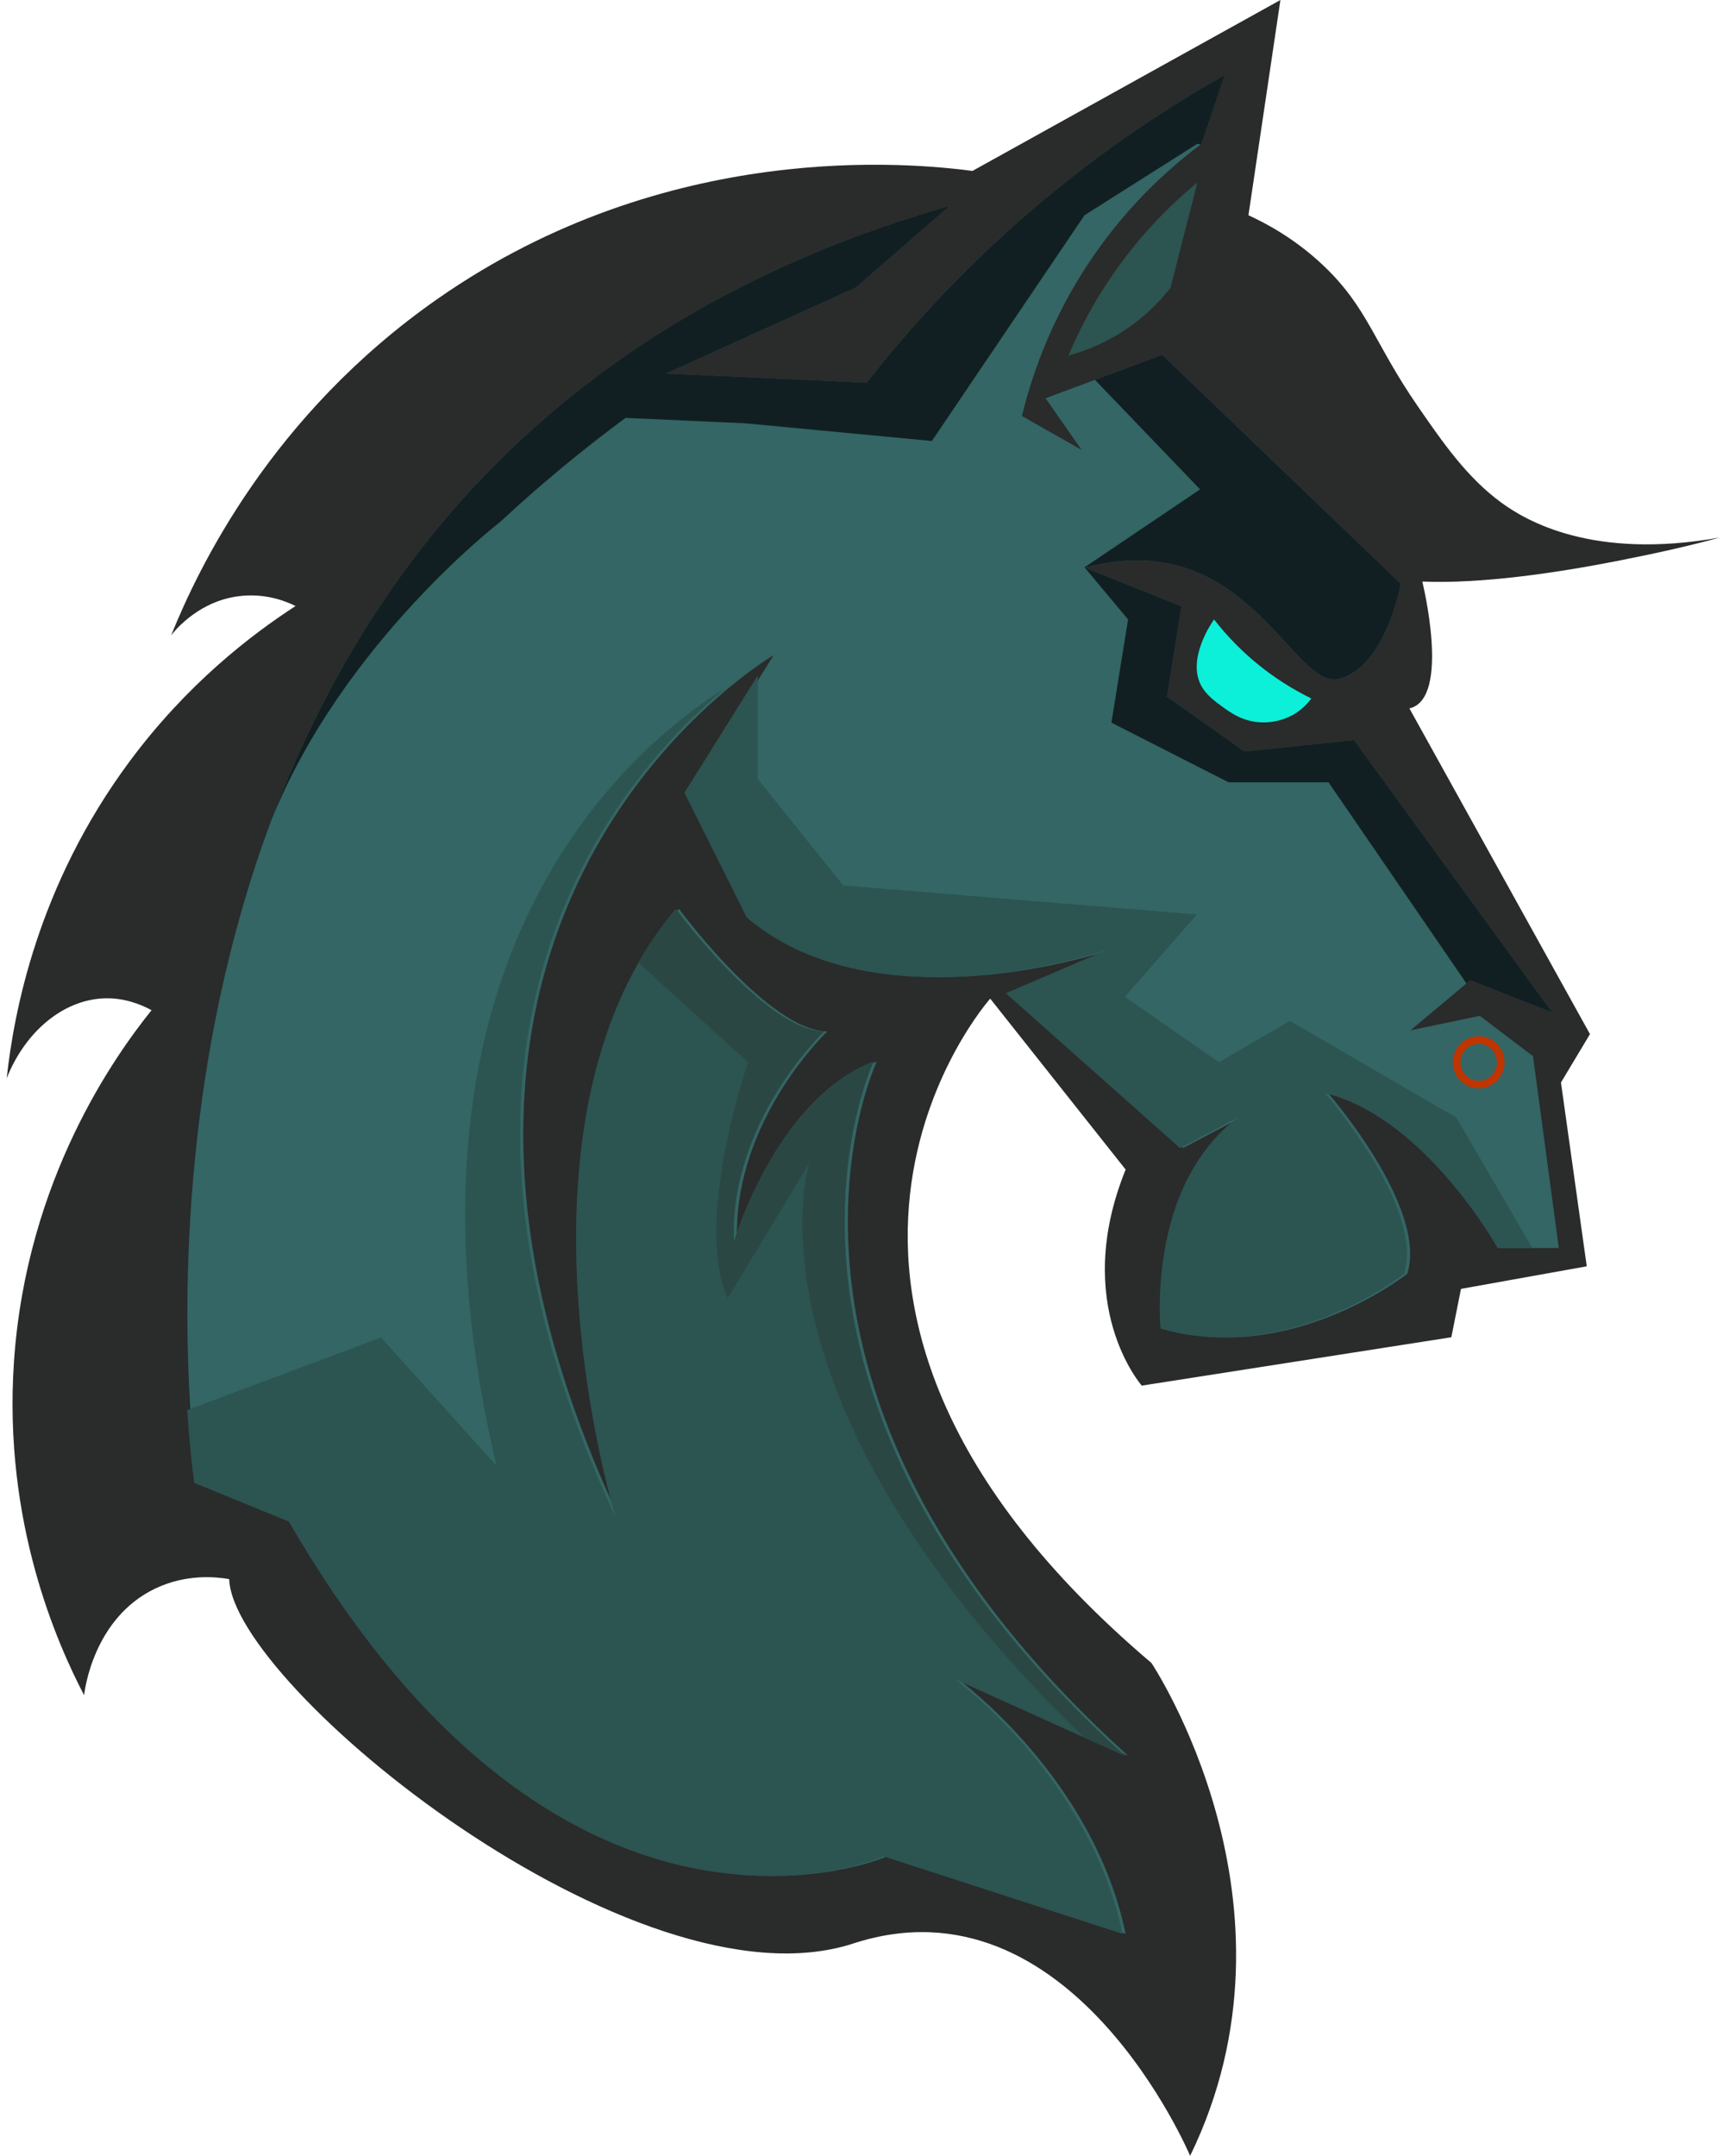 <svg width="227" height="284" viewBox="0 0 227 284" fill="none" xmlns="http://www.w3.org/2000/svg">
<path d="M22.55 83.691C26.099 74.921 35.698 54.673 57.705 39.332C87.948 18.249 120.061 21.469 128.12 22.516L168.691 0C167.288 9.452 165.883 18.905 164.479 28.357C166.886 29.46 170.646 31.473 174.347 34.979C180.194 40.515 181.013 45.146 186.747 53.459C190.09 58.305 193.278 62.926 197.828 66.239C200.959 68.519 209.748 73.83 226.61 70.806C222.34 71.972 217.724 72.992 212.812 73.948C204.944 75.48 195.137 76.931 187.384 76.612C187.384 76.612 191.207 92.048 185.685 93.322L209.475 136.23L205.652 142.603L209.05 166.818L192.482 169.792L191.207 176.164L150.424 182.537C150.424 182.537 141.078 171.916 148.3 154.073L130.457 131.557C130.457 131.557 95.196 171.137 151.698 219.072C151.698 219.072 172.94 250.863 156.796 284C156.796 284 141.078 246.686 112.402 256.032C83.726 265.378 30.622 222.046 30.197 208.026C28.457 207.725 24.555 207.314 20.461 209.265C12.347 213.133 11.156 222.623 11.08 223.32C7.573 216.588 0.4 200.592 1.84 179.386C3.481 155.213 15.317 138.878 19.966 133.079C18.47 132.265 16.284 131.415 13.664 131.522C8.296 131.74 3.332 135.895 0.884 142.036C1.796 133.674 4.835 116.759 17.134 100.226C24.593 90.2 32.912 83.742 38.941 79.834C37.745 79.243 35.197 78.197 31.932 78.489C26.414 78.979 23.171 82.908 22.55 83.691Z" fill="#2A2B2B"/>
<path d="M205.369 164.409H197.722C197.722 164.409 188.163 147.203 174.993 144.017C174.993 144.017 188.163 159.099 185.402 167.808C185.402 167.808 181.179 171.15 174.736 173.614C171.904 174.697 168.647 175.61 165.126 175.994C161.414 176.401 157.414 176.219 153.327 175.029C153.327 175.029 152.794 169.824 154.07 163.566C154.718 160.388 155.833 156.939 157.72 153.761C159.159 151.336 161.047 149.07 163.526 147.203L155.879 151.239L154.54 150.049L132.938 130.847L136.7 129.235L146.307 125.117C146.038 125.208 141.664 126.688 135.403 127.724C131.989 128.291 128.014 128.723 123.838 128.726C123.585 128.726 123.332 128.725 123.078 128.722C121.725 128.706 120.354 128.644 118.976 128.525C111.883 127.915 104.614 125.813 98.808 120.863L95.981 115.21L90.594 104.437L100.082 89.259L100.261 88.976L100.295 88.922L101.923 86.314C101.866 86.347 99.462 87.76 95.976 90.655C93.727 92.527 91.591 94.531 89.58 96.657C87.154 99.218 84.909 101.944 82.861 104.815C81.01 107.411 79.328 110.122 77.824 112.933C72.946 122.049 69.206 133.634 68.954 147.877C68.699 162.363 72.053 179.597 81.487 199.79C81.501 199.821 81.516 199.852 81.53 199.883C81.53 199.883 81.511 199.821 81.475 199.702C80.637 196.87 70.523 161.454 81.141 134.014C82.991 129.23 85.472 124.688 88.743 120.605C88.979 120.312 89.218 120.021 89.46 119.732C89.46 119.732 101.285 135.805 109.002 135.875C109.002 135.875 99.954 144.412 97.625 156.751C97.193 159.018 97.019 161.326 97.107 163.631C97.107 163.631 97.778 161.345 99.196 158.157C101.848 152.193 107.119 143.07 115.516 139.84C115.516 139.84 109.923 151.656 112.287 169.872C114.439 186.425 123.168 208.263 148.653 231.32L126.208 221.195C126.483 221.396 144.068 234.302 148.292 254.733L148.296 254.755L116.859 244.559C116.859 244.559 116.412 244.755 115.571 245.04C108.238 247.518 70.936 256.662 38.478 200.447L38.44 200.432L26.016 195.349C26.016 195.349 25.478 191.819 25.086 185.758C24.103 170.544 24.043 139.381 35.733 108.099C48.104 74.998 73.631 41.759 125.142 27.12L112.751 37.882L87.757 49.211L114.167 50.414C127.072 33.923 143.112 20.147 161.363 9.879C160.349 12.9 159.334 15.921 158.319 18.942L158.182 19.041C153.359 22.652 149.078 26.934 145.468 31.757C138.869 40.578 135.98 49.282 134.634 54.804L142.494 59.265L137.75 52.468L144.256 50.039L153.114 46.733L184.552 76.895C184.552 76.895 182.64 87.729 176.48 89.428C170.32 91.127 164.372 69.036 142.919 74.771L155.663 79.869L153.752 91.765L163.948 98.987L178.392 97.5L204.519 133.398L193.686 129.15L193.201 129.555L185.826 135.734L194.96 133.823L201.97 139.133L205.369 164.409Z" fill="#336664"/>
<path d="M159.947 81.605C163.369 86.006 167.753 89.566 172.763 92.013C172.105 92.915 171.259 93.663 170.285 94.208C168.876 94.965 167.274 95.285 165.682 95.128C163.532 94.909 162.095 93.864 161.009 93.075C160.073 92.393 158.909 91.546 158.248 90.314C156.326 86.724 159.751 81.874 159.947 81.605Z" fill="#0CEFD9"/>
<path d="M194.818 142.885C196.422 142.885 197.721 141.569 197.721 139.946C197.721 138.323 196.422 137.008 194.818 137.008C193.215 137.008 191.915 138.323 191.915 139.946C191.915 141.569 193.215 142.885 194.818 142.885Z" stroke="#BF3500" stroke-miterlimit="10"/>
<path d="M147.871 254.735L147.875 254.756L116.438 244.56C116.438 244.56 115.991 244.756 115.15 245.041C107.817 247.519 70.515 256.663 38.057 200.449L38.019 200.433L25.595 195.351C25.595 195.351 25.057 191.82 24.665 185.759L50.2 176.201L65.423 193.123C49.585 125.9 83.461 98.186 95.55 90.656C93.3 92.528 91.165 94.532 89.154 96.658C86.728 99.218 84.483 101.944 82.435 104.816C80.584 107.412 78.902 110.123 77.398 112.934C72.52 122.05 68.78 133.634 68.528 147.877C68.273 162.363 71.627 179.598 81.061 199.791C81.075 199.822 81.09 199.852 81.104 199.884C81.104 199.884 81.085 199.822 81.049 199.702C80.135 196.616 68.195 154.792 84.12 126.806C85.353 124.632 86.757 122.558 88.317 120.605C88.553 120.312 88.792 120.021 89.034 119.732C89.034 119.732 100.859 135.805 108.576 135.876C108.576 135.876 96.044 147.7 96.681 163.631C96.681 163.631 102.204 144.797 115.09 139.841C115.09 139.841 94.698 182.89 148.227 231.321L142.775 228.863L125.782 221.198C126.062 221.397 143.647 234.303 147.871 254.735Z" fill="#2C5451"/>
<path d="M201.869 164.409H197.296C197.296 164.409 187.737 147.203 174.568 144.017C174.568 144.017 187.737 159.099 184.976 167.808C184.976 167.808 180.753 171.15 174.311 173.614C171.478 174.697 168.221 175.61 164.7 175.994C160.988 176.4 156.989 176.219 152.901 175.029C152.901 175.029 152.369 169.824 153.645 163.566C154.293 160.388 155.407 156.939 157.294 153.761C158.733 151.336 160.622 149.07 163.1 147.203L155.453 151.239L154.115 150.049L132.512 130.847L136.274 129.234L145.881 125.116C145.612 125.208 141.238 126.688 134.977 127.724C131.564 128.291 127.589 128.723 123.412 128.726C123.159 128.726 122.906 128.725 122.652 128.722C121.3 128.706 119.928 128.644 118.55 128.525C111.457 127.915 104.188 125.812 98.382 120.863L95.556 115.209L90.169 104.436L99.657 89.259L99.836 88.975V102.633L111.094 116.652L157.683 120.476L148.196 131.309L160.586 139.947L169.933 134.495L191.882 147.24L201.869 164.409Z" fill="#2C5451"/>
<path d="M140.759 46.839C144.492 37.974 150.323 30.15 157.752 24.04C156.572 28.666 155.392 33.292 154.212 37.918C150.816 42.274 146.093 45.406 140.759 46.839Z" fill="#2C5451"/>
<path d="M204.519 133.396L193.686 129.148L193.202 129.554L175.029 103.058H161.859L146.424 95.199L148.619 81.604L142.883 74.736L158.106 64.469L144.256 50.039L153.115 46.733L184.552 76.896C184.552 76.896 182.64 87.729 176.48 89.428C170.32 91.127 164.373 69.036 142.919 74.771L155.664 79.869L153.752 91.765L163.948 98.987L178.392 97.5L204.519 133.396Z" fill="#121F22"/>
<path d="M161.363 9.879C160.349 12.9 159.334 15.921 158.318 18.942L158.182 19.041L157.749 18.94L142.88 28.357L122.771 58.095L98.131 55.759L82.413 55.051C76.647 59.315 71.124 63.898 65.87 68.78C65.87 68.78 45.074 84.758 35.743 108.085L35.738 108.096C48.109 74.996 73.636 41.757 125.146 27.117L112.755 37.88L87.761 49.209L114.171 50.412C127.076 33.922 143.114 20.147 161.363 9.879Z" fill="#121F22"/>
<path d="M148.229 231.32L142.777 228.862C96.61 184.059 106.631 153.188 106.631 153.188L95.868 171.031C91.337 160.835 98.559 139.947 98.559 139.947L84.12 126.804C85.353 124.63 86.756 122.557 88.316 120.604C88.552 120.311 88.791 120.02 89.034 119.731C89.034 119.731 100.858 135.804 108.576 135.874C108.576 135.874 96.043 147.699 96.68 163.63C96.68 163.63 102.203 144.796 115.09 139.84C115.092 139.84 94.7 182.889 148.229 231.32Z" fill="#2A4744"/>
</svg>
